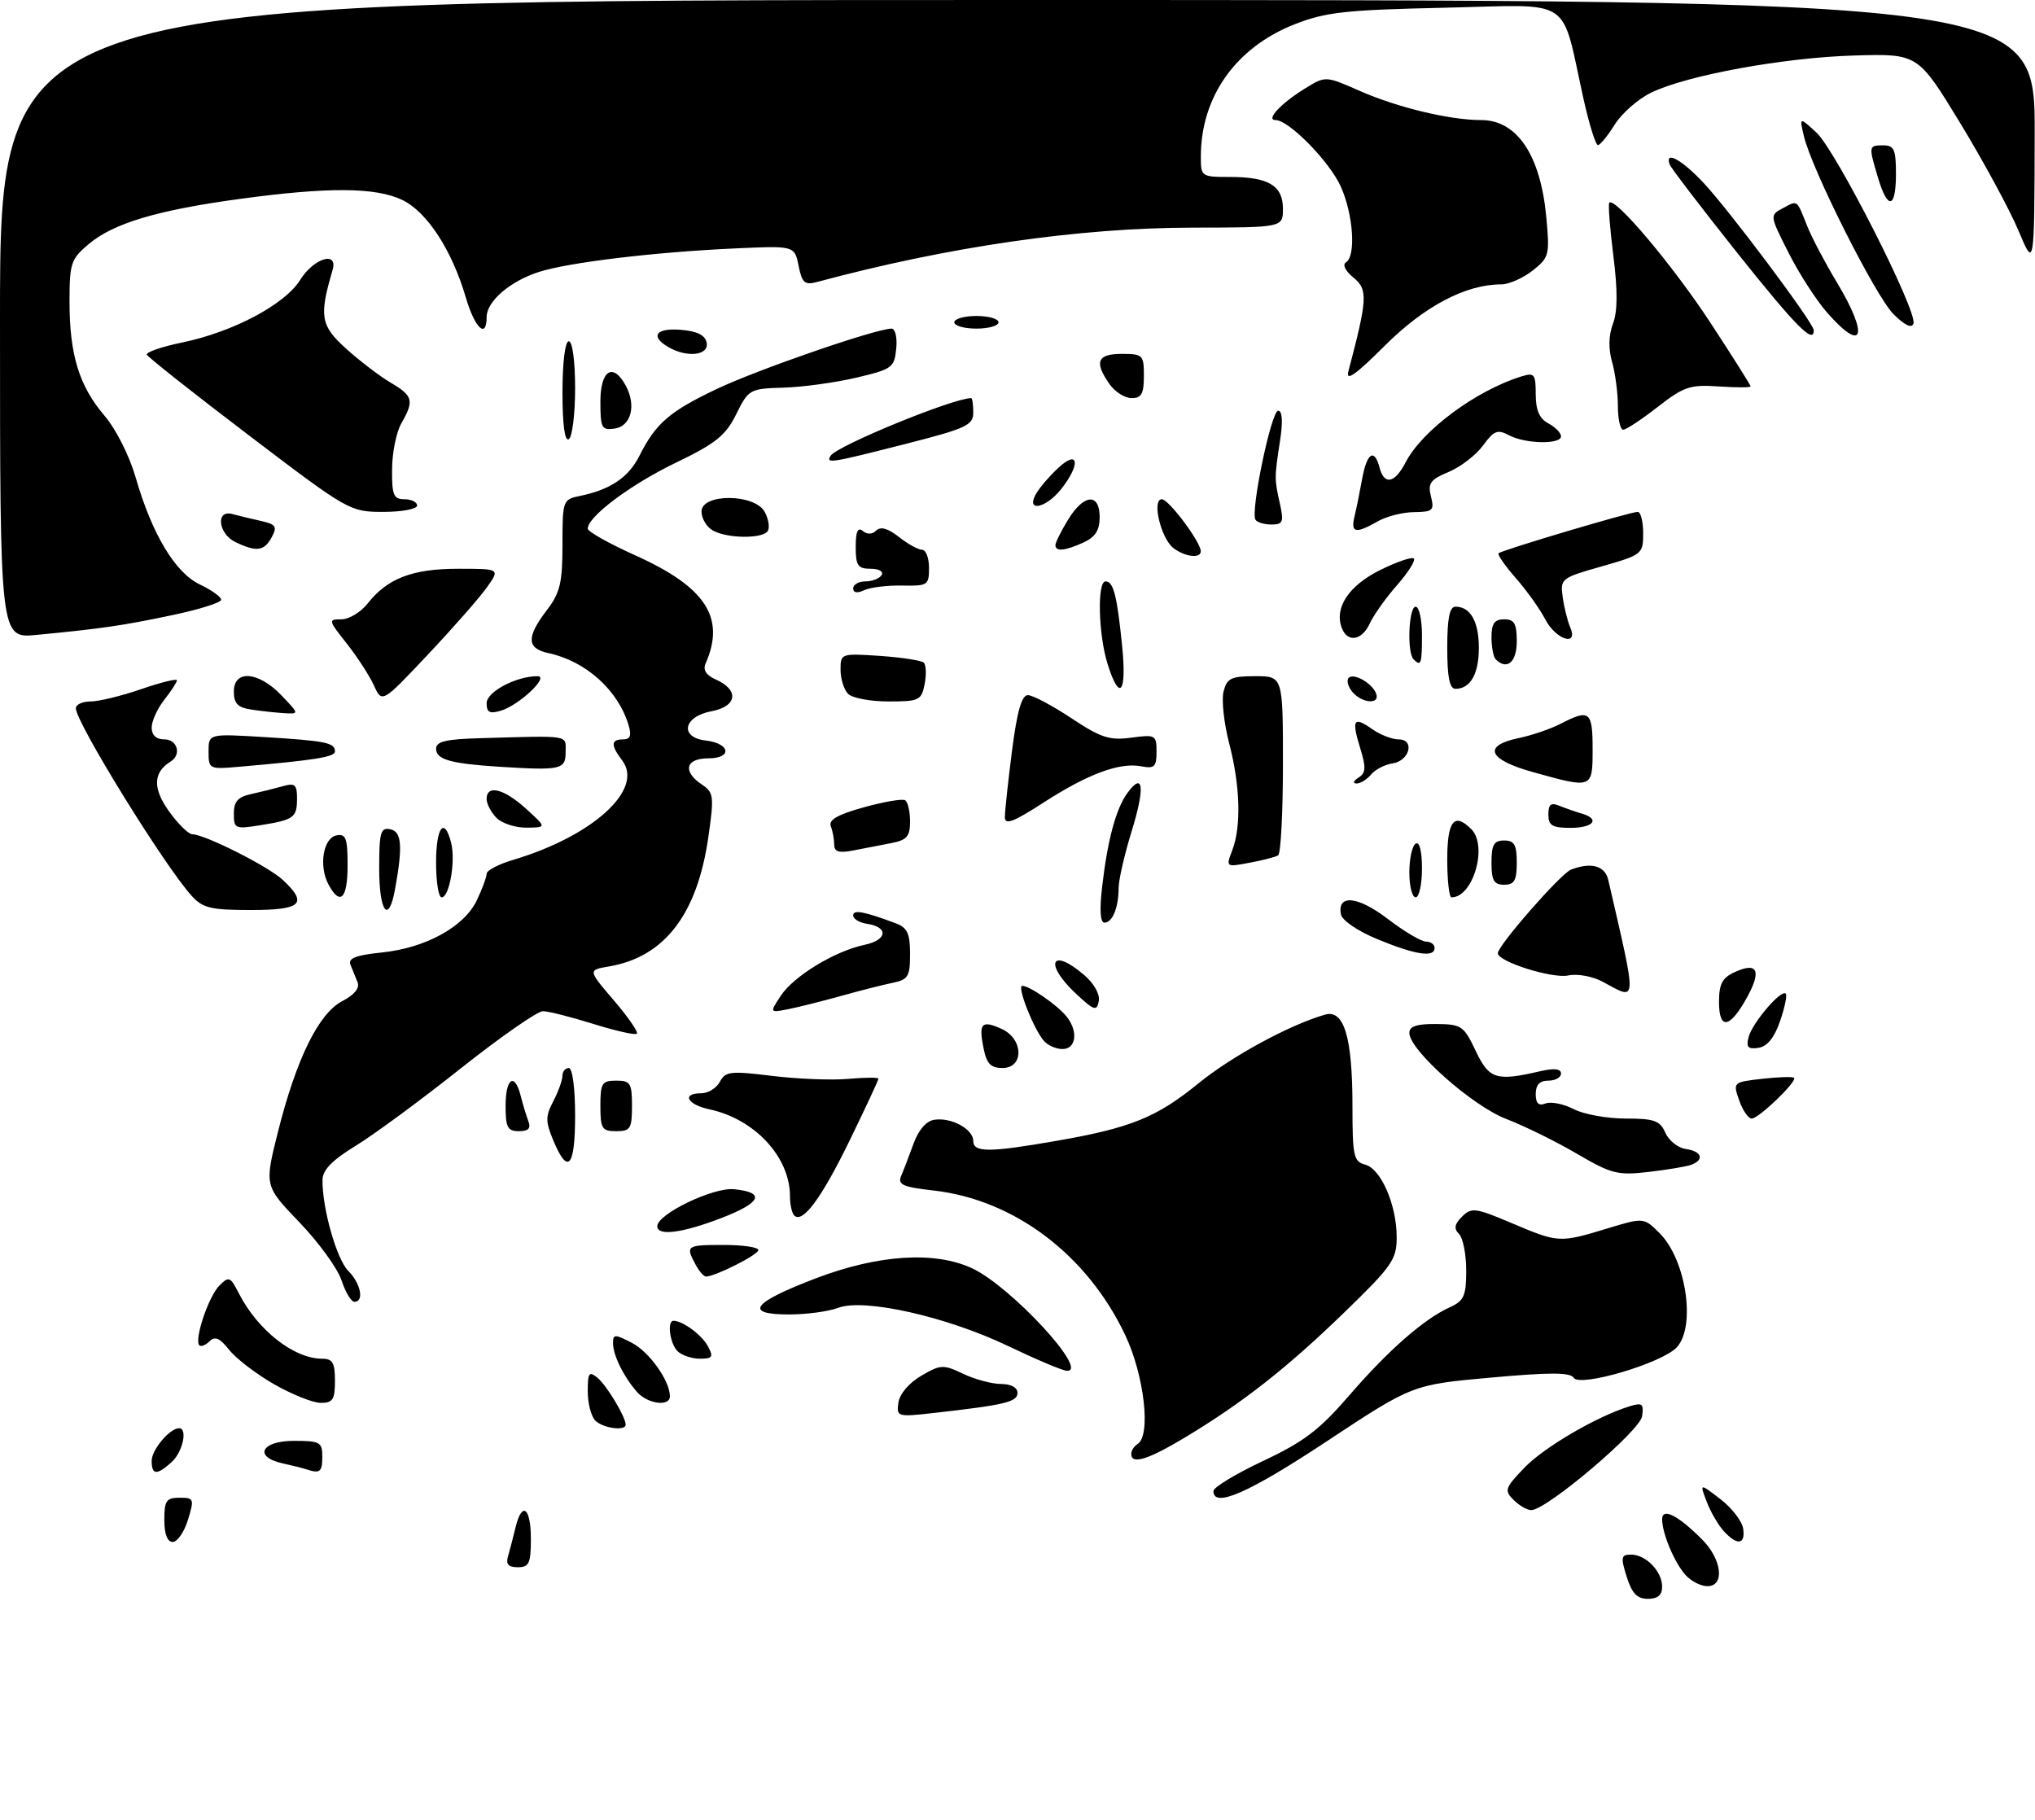 <?xml version="1.0" encoding="UTF-8" standalone="no"?>
<!DOCTYPE svg PUBLIC "-//W3C//DTD SVG 1.1//EN" "http://www.w3.org/Graphics/SVG/1.1/DTD/svg11.dtd" >
<svg xmlns="http://www.w3.org/2000/svg" xmlns:xlink="http://www.w3.org/1999/xlink" version="1.1" viewBox="0 0 322 288">
 <g >
 <path fill="currentColor"
d=" M 257.39 249.50 C 256.42 246.40 256.50 246.00 258.08 246.00 C 260.42 246.00 263.00 248.65 263.00 251.07 C 263.00 252.41 262.31 253.00 260.74 253.00 C 259.04 253.00 258.22 252.14 257.39 249.50 Z  M 266.72 249.25 C 264.95 247.29 263.00 242.65 263.00 240.40 C 263.00 238.52 265.50 239.77 269.28 243.56 C 272.47 246.74 272.97 251.00 270.15 251.00 C 269.14 251.00 267.60 250.21 266.72 249.25 Z  M 80.39 246.25 C 80.67 245.29 81.20 243.26 81.56 241.75 C 82.58 237.48 84.00 238.51 84.00 243.50 C 84.00 247.38 83.72 248.00 81.93 248.00 C 80.43 248.00 80.01 247.52 80.39 246.25 Z  M 26.00 240.50 C 26.00 237.47 26.32 237.00 28.41 237.00 C 30.69 237.00 30.76 237.17 29.74 240.50 C 29.15 242.43 28.06 244.00 27.33 244.00 C 26.48 244.00 26.00 242.75 26.00 240.50 Z  M 272.72 242.25 C 271.85 241.28 270.64 239.19 270.04 237.59 C 268.93 234.69 268.93 234.69 272.22 237.22 C 274.02 238.60 275.64 240.70 275.82 241.87 C 276.21 244.45 274.87 244.62 272.72 242.25 Z  M 239.51 237.36 C 237.99 235.85 238.12 235.47 241.19 232.27 C 244.30 229.02 252.63 224.15 257.83 222.54 C 259.86 221.91 260.12 222.12 259.83 224.11 C 259.50 226.41 244.81 238.87 242.32 238.96 C 241.67 238.98 240.41 238.26 239.51 237.36 Z  M 192.00 235.94 C 192.00 235.36 195.54 233.22 199.86 231.18 C 206.31 228.15 208.76 226.29 213.51 220.79 C 219.71 213.62 225.28 208.74 229.43 206.85 C 231.65 205.84 232.00 205.05 232.00 201.04 C 232.00 198.49 231.49 195.89 230.86 195.26 C 230.02 194.42 230.14 193.72 231.34 192.52 C 232.83 191.03 233.46 191.11 239.23 193.56 C 246.59 196.68 246.76 196.69 254.30 194.40 C 260.10 192.64 260.10 192.64 262.62 195.16 C 266.78 199.32 268.37 209.83 265.34 213.18 C 263.07 215.68 249.97 219.57 249.01 218.02 C 248.48 217.15 245.22 217.15 235.90 217.99 C 223.50 219.11 223.50 219.11 209.97 228.05 C 197.56 236.26 192.00 238.69 192.00 235.94 Z  M 24.00 231.15 C 24.00 229.41 26.87 226.00 28.33 226.00 C 29.73 226.00 28.92 229.76 27.17 231.35 C 24.81 233.48 24.00 233.44 24.00 231.15 Z  M 48.50 232.51 C 47.95 232.33 46.26 231.90 44.75 231.57 C 40.07 230.54 41.32 228.00 46.50 228.00 C 50.63 228.00 51.00 228.20 51.00 230.50 C 51.00 232.92 50.63 233.22 48.50 232.51 Z  M 179.00 230.06 C 179.00 229.54 179.45 228.84 180.00 228.50 C 182.15 227.17 181.07 217.65 178.04 211.26 C 172.04 198.56 160.47 189.83 147.75 188.39 C 142.87 187.84 142.01 187.46 142.58 186.11 C 142.96 185.23 143.84 182.93 144.54 181.00 C 145.34 178.79 146.56 177.38 147.85 177.19 C 150.52 176.78 154.00 178.67 154.00 180.54 C 154.00 182.39 156.49 182.39 167.15 180.53 C 178.94 178.48 183.01 176.83 189.67 171.40 C 194.92 167.13 204.02 162.19 209.64 160.56 C 212.67 159.68 214.00 164.10 214.00 175.03 C 214.00 182.95 214.19 183.82 216.01 184.29 C 218.52 184.95 221.00 190.68 221.00 195.79 C 221.00 199.31 220.27 200.35 212.75 207.64 C 203.70 216.42 196.64 221.97 187.56 227.43 C 181.60 231.01 179.00 231.81 179.00 230.06 Z  M 94.20 224.80 C 93.54 224.14 93.00 222.06 93.00 220.18 C 93.00 217.18 93.20 216.92 94.57 218.05 C 96.03 219.27 99.00 224.22 99.00 225.45 C 99.00 226.49 95.40 226.00 94.20 224.80 Z  M 142.16 221.93 C 142.36 220.57 143.86 218.81 145.77 217.70 C 148.83 215.91 149.26 215.89 152.42 217.40 C 154.28 218.28 156.97 219.00 158.40 219.00 C 159.97 219.00 161.00 219.56 161.00 220.41 C 161.00 221.85 159.02 222.32 147.66 223.60 C 141.97 224.24 141.84 224.19 142.16 221.93 Z  M 43.35 219.03 C 40.52 217.41 37.33 214.96 36.25 213.59 C 34.80 211.74 34.01 211.39 33.16 212.24 C 32.54 212.86 31.81 213.15 31.54 212.88 C 30.69 212.03 33.00 205.14 34.71 203.43 C 36.22 201.92 36.45 202.02 37.79 204.65 C 40.76 210.48 46.51 215.00 50.95 215.00 C 52.63 215.00 53.00 215.64 53.00 218.50 C 53.00 221.47 52.66 222.00 50.75 221.99 C 49.51 221.99 46.18 220.65 43.35 219.03 Z  M 100.78 220.25 C 98.66 217.82 97.00 214.43 97.00 212.54 C 97.00 211.10 97.28 211.09 99.98 212.49 C 102.74 213.92 106.00 218.50 106.00 220.95 C 106.00 222.64 102.45 222.16 100.78 220.25 Z  M 159.50 212.99 C 149.80 208.34 136.72 205.40 132.63 206.95 C 131.11 207.53 127.61 208.00 124.85 208.00 C 117.61 208.00 119.00 206.13 129.07 202.29 C 138.99 198.51 147.94 197.94 153.85 200.71 C 160.01 203.61 172.51 217.16 168.79 216.91 C 168.08 216.87 163.90 215.10 159.50 212.99 Z  M 107.20 213.80 C 105.99 212.59 105.52 209.00 106.57 209.00 C 108.02 209.00 111.06 211.24 112.01 213.02 C 112.93 214.73 112.75 215.00 110.74 215.00 C 109.45 215.00 107.86 214.46 107.20 213.80 Z  M 54.03 202.58 C 53.41 200.70 50.41 196.57 47.37 193.41 C 41.84 187.65 41.84 187.65 43.97 179.15 C 46.88 167.56 50.42 160.35 54.16 158.42 C 56.08 157.42 56.95 156.35 56.58 155.43 C 56.26 154.64 55.75 153.39 55.45 152.65 C 55.04 151.64 56.32 151.14 60.43 150.72 C 67.38 150.00 73.46 146.65 75.46 142.44 C 76.31 140.65 77.00 138.77 77.00 138.26 C 77.00 137.74 78.91 136.74 81.25 136.05 C 93.85 132.28 101.92 124.91 98.46 120.35 C 96.62 117.92 96.65 117.00 98.57 117.00 C 99.73 117.00 99.96 116.41 99.46 114.75 C 97.81 109.21 92.68 104.60 86.75 103.34 C 83.34 102.61 83.27 100.82 86.50 96.59 C 88.63 93.80 89.00 92.25 89.00 86.17 C 89.00 79.19 89.06 79.03 91.75 78.48 C 96.57 77.49 99.45 75.55 101.16 72.16 C 103.76 66.98 105.92 65.11 113.46 61.53 C 119.95 58.45 138.63 52.00 141.08 52.00 C 141.66 52.00 141.99 53.42 141.81 55.18 C 141.52 58.17 141.16 58.43 135.50 59.76 C 132.20 60.54 127.03 61.25 124.00 61.34 C 118.63 61.50 118.45 61.59 116.50 65.53 C 114.82 68.92 113.28 70.16 106.92 73.23 C 99.78 76.67 93.00 81.75 93.00 83.65 C 93.00 84.12 96.39 86.02 100.52 87.88 C 111.69 92.90 114.84 97.76 111.64 105.01 C 111.20 106.00 111.74 106.85 113.23 107.51 C 117.01 109.17 116.66 111.79 112.56 112.55 C 108.11 113.39 107.48 116.69 111.67 117.18 C 115.57 117.64 115.91 120.00 112.08 120.00 C 108.48 120.00 107.96 122.06 111.04 124.13 C 112.94 125.40 113.01 125.98 112.09 132.41 C 110.34 144.68 105.16 151.43 96.36 152.93 C 93.02 153.50 93.02 153.50 97.13 158.30 C 99.39 160.94 101.03 163.31 100.77 163.57 C 100.51 163.83 97.42 163.13 93.90 162.03 C 90.38 160.93 86.79 160.02 85.91 160.01 C 85.04 160.01 79.19 164.08 72.91 169.06 C 66.64 174.04 59.15 179.56 56.28 181.31 C 52.56 183.58 51.05 185.14 51.03 186.70 C 50.97 191.16 53.27 199.27 55.11 201.11 C 57.09 203.09 57.66 206.00 56.08 206.00 C 55.57 206.00 54.65 204.46 54.03 202.58 Z  M 110.04 200.07 C 108.45 197.11 108.61 197.00 114.50 197.00 C 117.53 197.00 120.00 197.36 120.00 197.81 C 120.00 198.55 113.16 202.00 111.70 202.00 C 111.35 202.00 110.60 201.13 110.04 200.07 Z  M 104.00 194.04 C 104.00 192.12 112.82 187.86 116.13 188.18 C 121.19 188.68 120.47 190.31 114.12 192.75 C 107.94 195.13 104.00 195.63 104.00 194.04 Z  M 125.67 192.34 C 125.30 191.97 125.00 190.60 125.00 189.29 C 125.00 183.09 119.42 177.07 112.25 175.54 C 108.71 174.78 107.80 173.00 110.96 173.00 C 112.05 173.00 113.37 172.18 113.91 171.17 C 114.79 169.53 115.60 169.44 122.19 170.25 C 126.21 170.74 131.64 170.96 134.25 170.72 C 136.86 170.49 139.00 170.47 139.00 170.69 C 139.00 170.91 136.96 175.29 134.46 180.43 C 130.00 189.59 127.00 193.66 125.67 192.34 Z  M 249.50 182.56 C 246.20 180.62 241.18 178.16 238.35 177.07 C 232.98 175.02 223.00 166.16 223.00 163.45 C 223.00 162.40 224.18 162.01 227.25 162.04 C 231.25 162.07 231.62 162.32 233.50 166.29 C 235.64 170.79 236.73 171.13 243.75 169.50 C 245.94 169.00 247.00 169.12 247.00 169.88 C 247.00 170.49 246.10 171.00 245.00 171.00 C 243.63 171.00 243.00 171.67 243.00 173.11 C 243.00 174.61 243.45 175.04 244.56 174.61 C 245.42 174.28 247.43 174.69 249.01 175.51 C 250.60 176.33 254.29 177.00 257.21 177.00 C 261.76 177.00 262.67 177.32 263.51 179.25 C 264.06 180.49 265.51 181.64 266.75 181.82 C 269.25 182.17 269.73 183.50 267.66 184.30 C 266.92 184.58 263.88 185.10 260.91 185.44 C 255.96 186.02 254.99 185.77 249.50 182.56 Z  M 87.57 180.51 C 86.30 177.47 86.29 176.66 87.55 174.26 C 88.34 172.74 88.99 170.94 88.99 170.25 C 89.00 169.56 89.45 169.00 90.00 169.00 C 90.58 169.00 91.00 172.17 91.00 176.50 C 91.00 184.69 89.87 186.01 87.57 180.51 Z  M 80.00 175.00 C 80.00 170.59 81.44 169.63 82.39 173.41 C 82.72 174.73 83.27 176.53 83.60 177.41 C 84.04 178.55 83.62 179.00 82.11 179.00 C 80.32 179.00 80.00 178.40 80.00 175.00 Z  M 95.00 175.00 C 95.00 171.40 95.25 171.00 97.50 171.00 C 99.75 171.00 100.00 171.40 100.00 175.00 C 100.00 178.60 99.75 179.00 97.50 179.00 C 95.25 179.00 95.00 178.60 95.00 175.00 Z  M 275.19 174.12 C 274.19 171.25 274.21 171.24 278.84 170.71 C 281.40 170.42 283.67 170.35 283.87 170.55 C 284.43 171.09 278.30 177.00 277.17 177.00 C 276.64 177.00 275.74 175.70 275.19 174.12 Z  M 155.62 165.84 C 154.83 161.90 155.33 161.38 158.50 162.82 C 161.96 164.40 162.06 169.00 158.62 169.00 C 156.76 169.00 156.11 168.32 155.62 165.84 Z  M 165.14 164.67 C 163.46 162.64 160.87 156.00 161.76 156.00 C 162.91 156.00 167.29 159.03 168.75 160.84 C 170.64 163.17 170.30 166.00 168.12 166.00 C 167.09 166.00 165.75 165.40 165.14 164.67 Z  M 276.69 164.09 C 277.27 161.85 281.84 156.51 282.56 157.23 C 282.81 157.47 282.40 159.44 281.66 161.59 C 280.75 164.22 279.63 165.60 278.23 165.81 C 276.58 166.06 276.26 165.70 276.69 164.09 Z  M 272.00 158.56 C 272.00 155.69 272.51 154.73 274.50 153.82 C 278.07 152.19 278.76 153.56 276.48 157.74 C 273.74 162.75 272.00 163.07 272.00 158.56 Z  M 123.53 157.59 C 125.58 154.46 132.11 150.49 136.80 149.51 C 140.42 148.75 140.64 146.69 137.17 146.18 C 135.98 146.00 135.00 145.41 135.00 144.86 C 135.00 143.90 136.68 144.21 141.75 146.11 C 143.57 146.79 144.00 147.72 144.00 150.96 C 144.00 154.52 143.70 155.02 141.25 155.52 C 139.74 155.83 136.03 156.77 133.00 157.62 C 129.97 158.46 126.21 159.40 124.64 159.71 C 121.78 160.26 121.78 160.26 123.53 157.59 Z  M 170.25 157.24 C 165.13 152.45 166.32 149.79 171.56 154.30 C 173.12 155.64 174.08 157.35 173.86 158.43 C 173.54 160.06 173.11 159.91 170.25 157.24 Z  M 253.63 155.37 C 252.01 154.49 249.62 154.05 248.13 154.36 C 245.58 154.88 237.01 152.17 237.00 150.84 C 237.00 149.62 246.97 138.23 248.58 137.61 C 251.77 136.38 253.96 136.99 254.48 139.25 C 259.09 159.26 259.14 158.35 253.63 155.37 Z  M 218.00 148.64 C 214.86 147.35 212.36 145.65 212.18 144.69 C 211.56 141.46 214.84 141.78 219.59 145.41 C 222.17 147.39 224.90 149.00 225.64 149.00 C 226.39 149.00 227.00 149.45 227.00 150.00 C 227.00 151.56 223.99 151.11 218.00 148.64 Z  M 174.40 140.25 C 175.26 132.86 176.59 127.94 178.40 125.47 C 180.92 122.02 181.20 124.60 179.07 131.51 C 177.93 135.19 177.00 139.25 177.00 140.52 C 177.00 143.61 176.02 146.00 174.76 146.00 C 174.09 146.00 173.96 143.96 174.40 140.25 Z  M 30.32 141.75 C 25.97 136.94 12.00 114.30 12.00 112.08 C 12.00 111.48 13.05 111.00 14.34 111.00 C 15.63 111.00 19.23 110.12 22.34 109.05 C 25.45 107.98 28.00 107.35 28.00 107.65 C 28.00 107.94 27.10 109.33 26.00 110.73 C 24.90 112.13 24.00 114.11 24.00 115.13 C 24.00 116.33 24.71 117.00 26.00 117.00 C 28.07 117.00 28.76 119.41 27.01 120.50 C 24.23 122.21 24.13 124.71 26.71 128.34 C 28.15 130.35 29.81 132.00 30.41 132.01 C 32.40 132.03 42.47 137.10 44.75 139.24 C 48.78 143.01 47.72 144.00 39.67 144.00 C 33.35 144.00 32.07 143.69 30.32 141.75 Z  M 60.00 137.43 C 60.00 131.69 60.22 130.90 61.75 131.22 C 63.57 131.59 63.75 133.89 62.50 140.75 C 61.49 146.30 60.00 144.32 60.00 137.43 Z  M 51.97 139.95 C 50.41 137.03 51.14 132.59 53.25 132.19 C 54.73 131.90 55.00 132.64 55.00 136.93 C 55.00 142.24 53.83 143.41 51.97 139.95 Z  M 69.00 136.50 C 69.00 130.85 70.32 129.14 71.39 133.40 C 72.11 136.28 71.10 142.00 69.88 142.00 C 69.39 142.00 69.00 139.53 69.00 136.50 Z  M 223.00 138.06 C 223.00 135.89 223.45 133.84 224.00 133.50 C 224.61 133.12 225.00 134.66 225.00 137.44 C 225.00 139.95 224.55 142.00 224.00 142.00 C 223.45 142.00 223.00 140.23 223.00 138.06 Z  M 229.00 136.00 C 229.00 129.89 230.10 128.50 232.80 131.20 C 235.46 133.86 233.10 142.00 229.67 142.00 C 229.30 142.00 229.00 139.30 229.00 136.00 Z  M 236.00 136.50 C 236.00 133.67 236.38 133.00 238.00 133.00 C 239.62 133.00 240.00 133.67 240.00 136.50 C 240.00 139.33 239.62 140.00 238.00 140.00 C 236.38 140.00 236.00 139.33 236.00 136.50 Z  M 194.98 134.55 C 196.43 130.75 196.24 124.36 194.50 117.65 C 193.67 114.47 193.27 110.78 193.60 109.44 C 194.14 107.32 194.79 107.00 198.61 107.00 C 203.00 107.00 203.00 107.00 203.00 120.94 C 203.00 128.61 202.66 135.09 202.24 135.35 C 201.83 135.61 199.79 136.14 197.72 136.52 C 193.97 137.23 193.96 137.22 194.98 134.55 Z  M 132.00 133.66 C 132.00 132.84 131.76 131.53 131.46 130.76 C 131.07 129.74 132.52 128.90 136.68 127.75 C 139.84 126.87 142.78 126.37 143.22 126.63 C 143.65 126.90 144.00 128.41 144.00 129.98 C 144.00 132.36 143.50 132.94 141.00 133.42 C 139.35 133.74 136.65 134.26 135.00 134.58 C 132.74 135.02 132.00 134.79 132.00 133.66 Z  M 37.00 128.75 C 37.00 126.83 37.64 126.11 39.75 125.65 C 41.26 125.32 43.51 124.76 44.75 124.41 C 46.66 123.86 47.00 124.15 47.00 126.32 C 47.00 129.39 46.53 129.73 41.15 130.59 C 37.21 131.22 37.00 131.13 37.00 128.75 Z  M 78.57 129.43 C 77.71 128.56 77.00 127.21 77.00 126.43 C 77.00 124.11 79.73 124.79 83.23 127.97 C 86.50 130.94 86.50 130.94 83.32 130.97 C 81.57 130.99 79.44 130.29 78.57 129.43 Z  M 159.00 129.30 C 159.00 128.38 159.51 123.67 160.13 118.82 C 160.94 112.52 161.66 110.00 162.65 110.00 C 163.41 110.00 166.49 111.64 169.50 113.63 C 174.18 116.74 175.56 117.19 178.99 116.73 C 182.83 116.21 183.00 116.31 183.00 118.96 C 183.00 121.35 182.67 121.66 180.57 121.26 C 177.15 120.60 172.11 122.48 165.07 127.03 C 160.32 130.10 159.00 130.59 159.00 129.30 Z  M 245.00 128.89 C 245.00 127.28 245.41 126.95 246.75 127.51 C 247.71 127.90 249.29 128.45 250.25 128.73 C 253.25 129.59 252.17 131.00 248.50 131.00 C 245.61 131.00 245.00 130.63 245.00 128.89 Z  M 214.94 123.06 C 216.13 122.31 216.18 121.48 215.22 118.37 C 213.83 113.82 214.16 113.30 217.16 115.40 C 218.42 116.28 220.28 117.00 221.30 117.00 C 223.93 117.00 223.05 120.42 220.31 120.81 C 219.12 120.98 217.61 121.77 216.95 122.56 C 216.29 123.35 215.25 123.99 214.63 123.98 C 214.01 123.98 214.15 123.56 214.94 123.06 Z  M 242.50 122.16 C 235.46 120.20 234.55 118.00 240.28 116.80 C 242.36 116.37 245.38 115.34 246.98 114.51 C 251.51 112.17 252.00 112.55 252.00 118.50 C 252.00 124.84 252.03 124.82 242.50 122.16 Z  M 33.00 118.93 C 33.00 116.10 33.00 116.10 41.75 116.63 C 51.56 117.23 53.00 117.52 53.00 118.90 C 53.00 119.79 49.95 120.28 37.75 121.34 C 33.11 121.75 33.00 121.69 33.00 118.93 Z  M 79.00 121.33 C 71.30 120.84 69.00 120.19 69.00 118.48 C 69.00 117.33 70.57 116.96 76.00 116.81 C 90.44 116.40 89.50 116.25 89.50 119.00 C 89.50 121.78 88.77 121.94 79.00 121.33 Z  M 39.75 112.28 C 37.62 111.96 37.00 111.32 37.00 109.43 C 37.00 105.93 40.88 106.23 44.50 110.00 C 47.37 113.00 47.37 113.00 44.94 112.85 C 43.60 112.77 41.26 112.51 39.75 112.28 Z  M 77.00 111.27 C 77.00 109.47 81.67 107.00 85.05 107.00 C 87.01 107.00 82.12 111.61 79.25 112.46 C 77.48 112.99 77.00 112.74 77.00 111.27 Z  M 59.16 108.45 C 58.45 106.90 56.51 103.91 54.85 101.81 C 51.94 98.14 51.91 98.00 54.02 98.00 C 55.23 98.00 57.10 96.87 58.19 95.48 C 61.32 91.51 65.26 90.00 72.52 90.00 C 79.14 90.00 79.14 90.00 77.01 92.99 C 75.84 94.63 71.64 99.41 67.67 103.62 C 60.45 111.28 60.45 111.28 59.16 108.45 Z  M 134.20 109.80 C 133.54 109.14 133.00 107.42 133.00 105.99 C 133.00 103.40 133.07 103.38 139.25 103.79 C 142.69 104.03 145.80 104.51 146.17 104.86 C 146.54 105.21 146.60 106.74 146.31 108.25 C 145.80 110.83 145.44 111.00 140.58 111.00 C 137.73 111.00 134.86 110.46 134.20 109.80 Z  M 213.98 109.48 C 213.28 108.64 213.03 107.64 213.41 107.26 C 214.24 106.43 217.23 108.18 217.77 109.82 C 218.34 111.53 215.47 111.27 213.98 109.48 Z  M 175.24 105.02 C 173.79 100.35 173.59 92.00 174.93 92.00 C 176.18 92.00 176.75 94.21 177.56 102.25 C 178.31 109.75 177.15 111.14 175.24 105.02 Z  M 229.00 102.50 C 229.00 97.83 229.37 96.00 230.30 96.00 C 232.66 96.00 234.00 98.35 234.00 102.50 C 234.00 106.65 232.66 109.00 230.30 109.00 C 229.37 109.00 229.00 107.17 229.00 102.50 Z  M 223.67 104.33 C 222.60 103.27 222.90 96.00 224.00 96.00 C 224.55 96.00 225.00 98.03 225.00 100.50 C 225.00 105.08 224.85 105.51 223.67 104.33 Z  M 236.67 104.33 C 236.30 103.97 236.00 102.39 236.00 100.83 C 236.00 98.67 236.47 98.00 238.00 98.00 C 239.62 98.00 240.00 98.67 240.00 101.50 C 240.00 104.79 238.45 106.11 236.67 104.33 Z  M 0.00 50.51 C 0.00 0.00 0.00 0.00 161.00 0.00 C 322.00 0.00 322.00 0.00 321.95 21.25 C 321.90 42.50 321.90 42.50 319.39 36.50 C 318.00 33.20 313.86 25.55 310.18 19.50 C 303.48 8.50 303.48 8.50 293.51 8.78 C 282.33 9.09 266.90 11.91 261.24 14.67 C 259.18 15.68 256.60 17.95 255.50 19.71 C 254.40 21.48 253.21 22.94 252.85 22.96 C 252.49 22.98 251.47 19.73 250.58 15.73 C 246.90 -0.81 249.27 0.76 228.68 1.22 C 212.82 1.57 209.78 1.91 204.83 3.85 C 195.55 7.51 190.02 15.30 190.01 24.75 C 190.00 27.94 190.08 28.00 194.57 28.00 C 200.72 28.00 203.00 29.36 203.00 33.04 C 203.00 36.00 203.00 36.00 188.75 36.02 C 170.69 36.04 150.06 39.03 129.25 44.63 C 127.33 45.14 126.90 44.76 126.36 42.05 C 125.72 38.87 125.72 38.87 116.11 39.32 C 103.49 39.90 90.00 41.52 85.28 43.03 C 80.70 44.50 77.00 47.69 77.00 50.17 C 77.00 53.71 75.13 51.94 73.70 47.05 C 71.50 39.55 67.54 33.49 63.63 31.63 C 59.41 29.62 51.90 29.58 38.00 31.47 C 24.89 33.25 17.97 35.32 14.05 38.61 C 11.22 40.99 11.00 41.66 11.00 47.72 C 11.00 56.11 12.52 61.08 16.52 65.76 C 18.33 67.87 20.47 72.11 21.45 75.50 C 24.04 84.51 27.72 90.64 31.63 92.49 C 33.48 93.37 35.00 94.46 35.00 94.90 C 35.00 95.35 31.51 96.45 27.25 97.34 C 19.39 99.00 16.07 99.48 5.75 100.47 C 0.00 101.02 0.00 101.02 0.00 50.51 Z  M 212.32 99.38 C 211.09 96.19 213.39 92.70 218.33 90.23 C 220.99 88.91 223.41 88.08 223.71 88.38 C 224.02 88.68 222.82 90.58 221.06 92.59 C 219.29 94.60 217.36 97.32 216.76 98.62 C 215.52 101.36 213.22 101.75 212.32 99.38 Z  M 244.51 98.01 C 243.66 96.37 241.56 93.43 239.85 91.48 C 238.14 89.53 236.91 87.76 237.12 87.55 C 237.61 87.06 257.97 81.00 259.13 81.00 C 259.61 81.00 260.00 82.52 260.00 84.38 C 260.00 87.68 259.86 87.79 253.42 89.63 C 247.01 91.45 246.86 91.57 247.27 94.50 C 247.50 96.15 248.04 98.29 248.45 99.25 C 249.81 102.38 246.18 101.24 244.51 98.01 Z  M 135.00 93.11 C 135.00 92.50 135.87 92.00 136.94 92.00 C 138.01 92.00 139.16 91.55 139.50 91.00 C 139.85 90.44 139.08 90.00 137.76 90.00 C 135.74 90.00 135.40 89.51 135.40 86.54 C 135.40 84.10 135.73 83.36 136.52 84.02 C 137.22 84.60 138.03 84.57 138.65 83.95 C 139.33 83.27 140.51 83.61 142.24 84.97 C 143.65 86.09 145.31 87.00 145.91 87.00 C 146.51 87.00 147.00 88.29 147.00 89.87 C 147.00 92.60 146.79 92.74 142.75 92.66 C 140.41 92.61 137.71 92.94 136.75 93.39 C 135.64 93.91 135.00 93.81 135.00 93.11 Z  M 185.70 86.75 C 183.71 85.27 182.20 79.00 183.84 79.00 C 184.93 79.00 190.00 85.78 190.00 87.23 C 190.00 88.41 187.57 88.14 185.70 86.75 Z  M 37.25 85.78 C 34.53 84.47 34.09 80.62 36.75 81.34 C 37.71 81.60 39.75 82.09 41.27 82.43 C 43.67 82.97 43.90 83.32 42.99 85.02 C 41.81 87.22 40.58 87.38 37.25 85.78 Z  M 167.00 86.25 C 167.01 85.84 167.90 84.04 168.99 82.25 C 171.49 78.15 174.00 77.95 174.00 81.84 C 174.00 83.91 173.31 84.99 171.45 85.84 C 168.51 87.18 167.00 87.32 167.00 86.25 Z  M 112.75 83.92 C 111.79 83.36 111.00 82.02 111.00 80.95 C 111.00 78.04 119.45 78.10 121.01 81.02 C 121.61 82.13 121.82 83.48 121.49 84.02 C 120.70 85.29 115.00 85.23 112.75 83.92 Z  M 214.32 81.75 C 214.62 80.51 215.17 77.81 215.54 75.75 C 216.29 71.64 217.47 70.88 218.29 74.00 C 219.03 76.83 220.70 76.48 222.42 73.15 C 225.03 68.10 233.55 61.79 240.75 59.56 C 242.79 58.93 243.00 59.19 243.00 62.40 C 243.00 64.91 243.58 66.24 245.00 67.00 C 246.10 67.59 247.00 68.50 247.00 69.04 C 247.00 70.36 241.34 70.25 238.76 68.87 C 236.96 67.91 236.38 68.14 234.66 70.50 C 233.55 72.01 231.11 73.89 229.23 74.68 C 226.32 75.89 225.90 76.47 226.42 78.55 C 226.98 80.77 226.73 81.00 223.77 81.04 C 221.97 81.05 219.38 81.71 218.00 82.50 C 214.50 84.50 213.70 84.34 214.32 81.75 Z  M 198.65 82.24 C 197.84 80.92 201.16 65.00 202.24 65.00 C 202.91 65.00 203.01 66.69 202.54 69.75 C 201.64 75.63 201.64 75.77 202.53 79.75 C 203.16 82.60 203.00 83.00 201.18 83.00 C 200.05 83.00 198.91 82.66 198.65 82.24 Z  M 39.41 68.91 C 30.66 62.26 23.38 56.50 23.23 56.12 C 23.09 55.73 25.60 54.86 28.81 54.20 C 36.88 52.53 45.07 48.19 47.50 44.29 C 49.66 40.83 53.53 39.66 52.62 42.75 C 50.47 50.06 50.72 51.52 54.75 55.16 C 56.90 57.10 60.08 59.53 61.83 60.56 C 65.37 62.65 65.56 63.40 63.50 67.00 C 62.71 68.38 62.05 71.64 62.04 74.25 C 62.00 78.35 62.28 79.00 64.00 79.00 C 65.10 79.00 66.00 79.45 66.00 80.00 C 66.00 80.55 63.60 81.00 60.66 81.00 C 55.37 81.00 55.14 80.87 39.41 68.91 Z  M 163.87 78.25 C 164.39 77.29 165.98 75.41 167.41 74.08 C 170.66 71.03 171.04 73.41 167.93 77.37 C 165.54 80.40 162.33 81.10 163.87 78.25 Z  M 131.43 72.12 C 132.40 70.55 150.81 63.00 153.67 63.00 C 153.85 63.00 154.00 64.02 154.00 65.26 C 154.00 67.29 152.94 67.79 143.24 70.26 C 131.38 73.28 130.64 73.40 131.43 72.12 Z  M 89.00 62.06 C 89.00 57.35 89.42 54.00 90.00 54.00 C 90.58 54.00 91.00 57.15 91.00 61.44 C 91.00 65.53 90.55 69.16 90.00 69.50 C 89.36 69.89 89.00 67.18 89.00 62.06 Z  M 95.00 63.57 C 95.00 58.55 97.01 57.29 99.03 61.05 C 100.71 64.19 99.85 67.45 97.25 67.82 C 95.20 68.11 95.00 67.74 95.00 63.57 Z  M 256.00 64.24 C 256.00 62.18 255.58 59.04 255.08 57.27 C 254.48 55.18 254.53 53.06 255.22 51.23 C 255.96 49.27 255.98 45.98 255.28 40.45 C 254.73 36.08 254.44 32.31 254.64 32.08 C 255.50 31.09 264.70 42.00 270.61 51.02 C 274.12 56.38 277.00 60.94 277.00 61.14 C 277.00 61.34 274.73 61.34 271.96 61.15 C 267.43 60.84 266.44 61.17 262.29 64.40 C 259.75 66.38 257.30 68.00 256.84 68.00 C 256.38 68.00 256.00 66.31 256.00 64.24 Z  M 175.56 60.78 C 173.10 57.27 173.61 56.00 177.50 56.00 C 180.83 56.00 181.00 56.17 181.00 59.50 C 181.00 62.30 180.61 63.00 179.06 63.00 C 177.99 63.00 176.41 62.00 175.56 60.78 Z  M 213.35 58.78 C 216.38 47.31 216.47 45.80 214.17 43.94 C 212.87 42.88 212.38 41.88 212.98 41.51 C 214.59 40.51 214.13 33.88 212.14 29.49 C 210.33 25.52 203.94 19.00 201.84 19.00 C 200.22 19.00 202.66 16.37 206.48 14.01 C 209.74 12.00 209.74 12.00 215.12 14.37 C 221.11 17.01 229.39 19.00 234.37 19.00 C 240.04 19.00 243.75 24.53 244.67 34.33 C 245.23 40.36 245.13 40.75 242.49 42.83 C 240.97 44.02 238.75 45.00 237.54 45.00 C 231.93 45.00 225.41 48.43 219.12 54.70 C 214.53 59.29 212.92 60.43 213.35 58.78 Z  M 105.75 54.92 C 102.81 53.21 103.79 51.86 107.74 52.19 C 110.36 52.41 111.58 53.03 111.82 54.25 C 112.19 56.25 108.70 56.64 105.75 54.92 Z  M 274.86 39.98 C 269.16 32.82 264.35 26.52 264.17 25.98 C 263.43 23.82 266.03 25.21 269.43 28.80 C 273.47 33.06 286.97 51.09 286.99 52.25 C 287.03 54.56 284.18 51.68 274.86 39.98 Z  M 289.10 49.46 C 287.39 47.51 284.64 43.25 283.00 39.99 C 280.02 34.10 280.01 34.06 282.09 32.95 C 284.48 31.67 284.26 31.51 285.96 35.78 C 286.68 37.59 288.78 41.58 290.63 44.65 C 295.77 53.19 294.86 56.03 289.10 49.46 Z  M 151.00 51.00 C 151.00 50.45 152.57 50.00 154.50 50.00 C 156.43 50.00 158.00 50.45 158.00 51.00 C 158.00 51.55 156.43 52.00 154.50 52.00 C 152.57 52.00 151.00 51.55 151.00 51.00 Z  M 299.60 49.70 C 296.75 46.84 286.64 26.75 285.42 21.50 C 284.72 18.50 284.72 18.50 287.42 20.98 C 290.47 23.78 303.41 49.26 302.77 51.19 C 302.50 52.01 301.41 51.50 299.60 49.70 Z  M 297.16 28.13 C 295.65 23.08 295.66 23.00 298.00 23.00 C 299.70 23.00 300.00 23.67 300.00 27.50 C 300.00 33.02 298.71 33.31 297.16 28.13 Z "/>
</g>
</svg>
